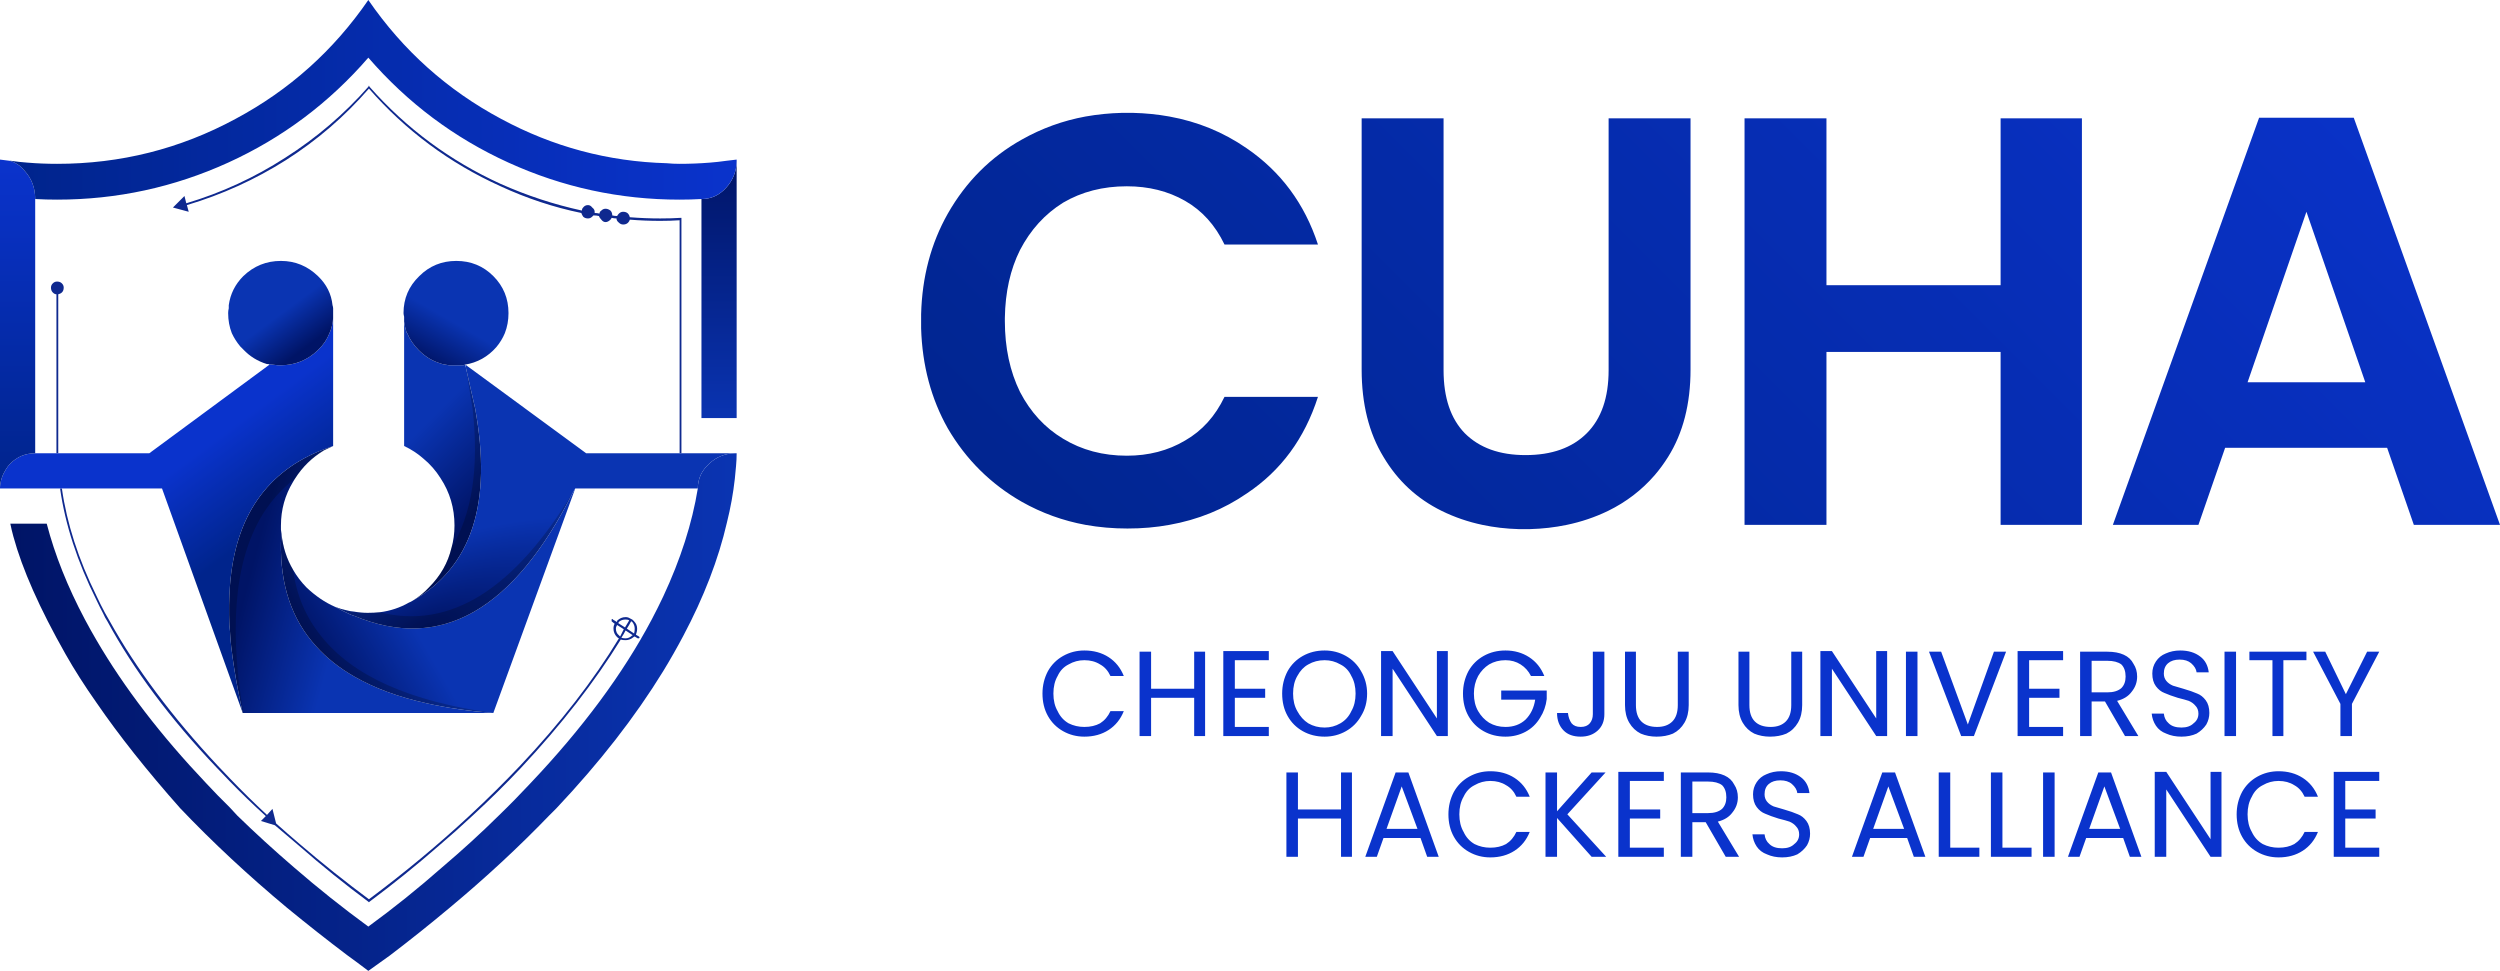 
<svg xmlns="http://www.w3.org/2000/svg" version="1.1" xmlns:xlink="http://www.w3.org/1999/xlink" preserveAspectRatio="none" x="0px" y="0px" width="206px" height="80px" viewBox="0 0 206 80">
<defs>
<linearGradient id="Gradient_1" gradientUnits="userSpaceOnUse" x1="99.4" y1="67.95" x2="182.5" y2="-15.15" spreadMethod="pad">
<stop  offset="0%" stop-color="#00248C"/>

<stop  offset="100%" stop-color="#0A33CC"/>
</linearGradient>

<linearGradient id="Gradient_2" gradientUnits="userSpaceOnUse" x1="15.512" y1="66.562" x2="23.387" y2="68.637" spreadMethod="pad">
<stop  offset="0%" stop-color="#001466"/>

<stop  offset="100%" stop-color="#0A34B2"/>
</linearGradient>

<linearGradient id="Gradient_3" gradientUnits="userSpaceOnUse" x1="39.825" y1="41.625" x2="34.075" y2="35.875" spreadMethod="pad">
<stop  offset="0%" stop-color="#001466"/>

<stop  offset="100%" stop-color="#0A34B2"/>
</linearGradient>

<linearGradient id="Gradient_4" gradientUnits="userSpaceOnUse" x1="63.487" y1="12.6" x2="58.513" y2="5.9" spreadMethod="pad">
<stop  offset="0%" stop-color="#00248C"/>

<stop  offset="100%" stop-color="#0A33CC"/>
</linearGradient>

<linearGradient id="Gradient_5" gradientUnits="userSpaceOnUse" x1="1.45" y1="39.888" x2="1.45" y2="13.412" spreadMethod="pad">
<stop  offset="0%" stop-color="#00248C"/>

<stop  offset="100%" stop-color="#0A33CC"/>
</linearGradient>

<linearGradient id="Gradient_6" gradientUnits="userSpaceOnUse" x1="56.837" y1="5.2" x2="54.762" y2="2.4" spreadMethod="pad">
<stop  offset="0%" stop-color="#001466"/>

<stop  offset="100%" stop-color="#0A34B2"/>
</linearGradient>

<linearGradient id="Gradient_7" gradientUnits="userSpaceOnUse" x1="0.825" y1="58.65" x2="60.675" y2="58.65" spreadMethod="pad">
<stop  offset="0%" stop-color="#001466"/>

<stop  offset="100%" stop-color="#0A34B2"/>
</linearGradient>

<linearGradient id="Gradient_8" gradientUnits="userSpaceOnUse" x1="30.625" y1="62.075" x2="37.775" y2="57.925" spreadMethod="pad">
<stop  offset="0%" stop-color="#001466"/>

<stop  offset="100%" stop-color="#0A34B2"/>
</linearGradient>

<radialGradient id="Gradient_9" gradientUnits="userSpaceOnUse" cx="0" cy="0" r="19.174" fx="0" fy="0" gradientTransform="matrix( 0.935, -0.353, 0.121, 0.319, 35.2,51.7) " spreadMethod="pad">
<stop  offset="0%" stop-color="#001466"/>

<stop  offset="100%" stop-color="#0A34B2"/>
</radialGradient>

<linearGradient id="Gradient_10" gradientUnits="userSpaceOnUse" x1="35.263" y1="29.862" x2="37.237" y2="26.438" spreadMethod="pad">
<stop  offset="0%" stop-color="#001466"/>

<stop  offset="100%" stop-color="#0A34B2"/>
</linearGradient>

<linearGradient id="Gradient_11" gradientUnits="userSpaceOnUse" x1="59.25" y1="12.925" x2="59.25" y2="34.675" spreadMethod="pad">
<stop  offset="0%" stop-color="#001466"/>

<stop  offset="100%" stop-color="#0A34B2"/>
</linearGradient>

<linearGradient id="Gradient_12" gradientUnits="userSpaceOnUse" x1="0.787" y1="8.2" x2="60.713" y2="8.2" spreadMethod="pad">
<stop  offset="0%" stop-color="#00248C"/>

<stop  offset="100%" stop-color="#0A33CC"/>
</linearGradient>

<g id="Layer0_0_FILL">
<path fill="#0A33CC" stroke="none" d="
M 137.1 64.35
L 137.1 63.6 133.35 63.6 133.35 70.6 137.1 70.6 137.1 69.85 134.3 69.85 134.3 67.45 136.8 67.45 136.8 66.7 134.3 66.7 134.3 64.35 137.1 64.35
M 128.3 66.85
L 128.3 63.65 127.35 63.65 127.35 70.6 128.3 70.6 128.3 67.4 131.15 70.6 132.35 70.6 129.15 67.1 132.3 63.65 131.15 63.65 128.3 66.85
M 156.15 63.65
L 155.1 63.65 152.6 70.6 153.55 70.6 154.1 69.05 157.15 69.05 157.7 70.6 158.65 70.6 156.15 63.65
M 156.9 68.3
L 154.35 68.3 155.6 64.8 156.9 68.3
M 142.9 64.65
Q 142.65 64.15 142.1 63.9 141.55 63.65 140.75 63.65
L 138.5 63.65 138.5 70.6 139.45 70.6 139.45 67.75 140.55 67.75 142.2 70.6 143.3 70.6 141.55 67.7
Q 142.35 67.5 142.75 66.95 143.2 66.4 143.2 65.7 143.2 65.1 142.9 64.65
M 142.25 65.7
Q 142.25 66.3 141.9 66.65 141.5 67 140.75 67
L 139.45 67 139.45 64.4 140.75 64.4
Q 141.5 64.4 141.9 64.7 142.25 65.05 142.25 65.7
M 147.65 64.6
Q 148.05 64.95 148.1 65.35
L 149.1 65.35
Q 149 64.5 148.4 64.05 147.75 63.55 146.75 63.55 146.1 63.55 145.55 63.8 145.05 64 144.75 64.45 144.45 64.9 144.45 65.45 144.45 66.1 144.75 66.5 145.05 66.9 145.45 67.05 145.9 67.25 146.55 67.45 147.15 67.6 147.45 67.7 147.8 67.85 148 68.1 148.25 68.35 148.25 68.75 148.25 69.25 147.85 69.55 147.5 69.9 146.85 69.9 146.15 69.9 145.8 69.55 145.45 69.25 145.4 68.75
L 144.4 68.75
Q 144.45 69.3 144.75 69.75 145.05 70.2 145.6 70.4 146.15 70.65 146.85 70.65 147.55 70.65 148.1 70.4 148.6 70.1 148.9 69.65 149.15 69.2 149.15 68.7 149.15 68.05 148.85 67.65 148.55 67.25 148.15 67.1 147.7 66.9 147 66.7 146.45 66.55 146.15 66.45 145.8 66.3 145.6 66.05 145.4 65.8 145.4 65.45 145.4 64.9 145.75 64.6 146.1 64.3 146.7 64.3 147.3 64.3 147.65 64.6
M 116.05 63.65
L 115 63.65 112.5 70.6 113.45 70.6 114 69.05 117.05 69.05 117.6 70.6 118.55 70.6 116.05 63.65
M 116.8 68.3
L 114.25 68.3 115.5 64.8 116.8 68.3
M 119.8 65.25
Q 119.35 66.1 119.35 67.1 119.35 68.15 119.8 68.95 120.25 69.75 121.05 70.2 121.85 70.65 122.8 70.65 123.95 70.65 124.8 70.1 125.65 69.55 126.05 68.55
L 124.95 68.55
Q 124.65 69.2 124.1 69.55 123.55 69.85 122.8 69.85 122.1 69.85 121.5 69.55 120.9 69.2 120.6 68.55 120.25 67.95 120.25 67.1 120.25 66.25 120.6 65.65 120.9 65 121.5 64.7 122.1 64.35 122.8 64.35 123.55 64.35 124.1 64.7 124.65 65 124.95 65.65
L 126.05 65.65
Q 125.65 64.65 124.8 64.1 123.95 63.55 122.8 63.55 121.85 63.55 121.05 64 120.25 64.45 119.8 65.25
M 110.5 63.65
L 110.5 66.7 106.95 66.7 106.95 63.65 106 63.65 106 70.6 106.95 70.6 106.95 67.45 110.5 67.45 110.5 70.6 111.4 70.6 111.4 63.65 110.5 63.65
M 170.4 70.6
L 171.35 70.6 171.9 69.05 174.95 69.05 175.5 70.6 176.45 70.6 173.95 63.65 172.9 63.65 170.4 70.6
M 174.7 68.3
L 172.15 68.3 173.4 64.8 174.7 68.3
M 163.1 70.6
L 163.1 69.85 160.7 69.85 160.7 63.65 159.75 63.65 159.75 70.6 163.1 70.6
M 165 63.65
L 164.05 63.65 164.05 70.6 167.4 70.6 167.4 69.85 165 69.85 165 63.65
M 169.3 63.65
L 168.35 63.65 168.35 70.6 169.3 70.6 169.3 63.65
M 192.3 63.6
L 192.3 70.6 196.05 70.6 196.05 69.85 193.25 69.85 193.25 67.45 195.75 67.45 195.75 66.7 193.25 66.7 193.25 64.35 196.05 64.35 196.05 63.6 192.3 63.6
M 183.05 70.6
L 183.05 63.6 182.15 63.6 182.15 69.15 178.5 63.6 177.55 63.6 177.55 70.6 178.5 70.6 178.5 65.05 182.15 70.6 183.05 70.6
M 187.75 64.35
Q 188.5 64.35 189.05 64.7 189.6 65 189.9 65.65
L 191 65.65
Q 190.6 64.65 189.75 64.1 188.9 63.55 187.75 63.55 186.8 63.55 186 64 185.2 64.45 184.75 65.25 184.3 66.1 184.3 67.1 184.3 68.15 184.75 68.95 185.2 69.75 186 70.2 186.8 70.65 187.75 70.65 188.9 70.65 189.75 70.1 190.6 69.55 191 68.55
L 189.9 68.55
Q 189.6 69.2 189.05 69.55 188.5 69.85 187.75 69.85 187.05 69.85 186.45 69.55 185.85 69.2 185.55 68.55 185.2 67.95 185.2 67.1 185.2 66.25 185.55 65.65 185.85 65 186.45 64.7 187.05 64.35 187.75 64.35
M 131.65 60.2
Q 132.2 59.7 132.2 58.85
L 132.2 53.7 131.25 53.7 131.25 58.85
Q 131.25 59.3 131 59.6 130.75 59.9 130.25 59.9 129.75 59.9 129.5 59.6 129.25 59.25 129.2 58.75
L 128.3 58.75
Q 128.3 59.65 128.85 60.2 129.35 60.7 130.25 60.7 131.1 60.7 131.65 60.2
M 139.15 53.7
L 138.25 53.7 138.25 58.1
Q 138.25 59 137.8 59.45 137.35 59.9 136.55 59.9 135.7 59.9 135.25 59.45 134.8 59 134.8 58.1
L 134.8 53.7 133.9 53.7 133.9 58.1
Q 133.9 58.95 134.25 59.55 134.6 60.15 135.2 60.45 135.8 60.7 136.5 60.7 137.25 60.7 137.85 60.45 138.45 60.15 138.8 59.55 139.15 58.95 139.15 58.1
L 139.15 53.7
M 148.5 53.7
L 147.6 53.7 147.6 58.1
Q 147.6 59 147.15 59.45 146.7 59.9 145.9 59.9 145.05 59.9 144.6 59.45 144.15 59 144.15 58.1
L 144.15 53.7 143.25 53.7 143.25 58.1
Q 143.25 58.95 143.6 59.55 143.95 60.15 144.55 60.45 145.15 60.7 145.85 60.7 146.6 60.7 147.2 60.45 147.8 60.15 148.15 59.55 148.5 58.95 148.5 58.1
L 148.5 53.7
M 155.5 53.65
L 154.6 53.65 154.6 59.2 150.95 53.65 150 53.65 150 60.65 150.95 60.65 150.95 55.1 154.6 60.65 155.5 60.65 155.5 53.65
M 158 53.7
L 157.05 53.7 157.05 60.65 158 60.65 158 53.7
M 91.35 60.15
Q 92.2 59.6 92.6 58.6
L 91.5 58.6
Q 91.2 59.25 90.65 59.6 90.1 59.9 89.35 59.9 88.65 59.9 88.05 59.6 87.45 59.25 87.15 58.6 86.8 58 86.8 57.15 86.8 56.3 87.15 55.7 87.45 55.05 88.05 54.75 88.65 54.4 89.35 54.4 90.1 54.4 90.65 54.75 91.2 55.05 91.5 55.7
L 92.6 55.7
Q 92.2 54.7 91.35 54.15 90.5 53.6 89.35 53.6 88.4 53.6 87.6 54.05 86.8 54.5 86.35 55.3 85.9 56.15 85.9 57.15 85.9 58.2 86.35 59 86.8 59.8 87.6 60.25 88.4 60.7 89.35 60.7 90.5 60.7 91.35 60.15
M 99.3 53.7
L 98.4 53.7 98.4 56.75 94.85 56.75 94.85 53.7 93.9 53.7 93.9 60.65 94.85 60.65 94.85 57.5 98.4 57.5 98.4 60.65 99.3 60.65 99.3 53.7
M 101.75 54.4
L 104.55 54.4 104.55 53.65 100.8 53.65 100.8 60.65 104.55 60.65 104.55 59.9 101.75 59.9 101.75 57.5 104.25 57.5 104.25 56.75 101.75 56.75 101.75 54.4
M 120.55 57.15
Q 120.55 58.2 121 59 121.45 59.8 122.25 60.25 123.05 60.7 124.05 60.7 124.95 60.7 125.7 60.3 126.45 59.9 126.9 59.15 127.35 58.45 127.45 57.6
L 127.45 56.9 123.7 56.9 123.7 57.65 126.5 57.65
Q 126.35 58.65 125.7 59.3 125.05 59.9 124.05 59.9 123.3 59.9 122.7 59.55 122.15 59.2 121.8 58.6 121.45 58 121.45 57.15 121.45 56.35 121.8 55.7 122.15 55.1 122.7 54.75 123.3 54.4 124.05 54.4 124.75 54.4 125.3 54.75 125.85 55.1 126.15 55.7
L 127.25 55.7
Q 126.85 54.7 126 54.15 125.15 53.6 124.05 53.6 123.05 53.6 122.25 54.05 121.45 54.5 121 55.3 120.55 56.15 120.55 57.15
M 112.15 59
Q 112.65 58.2 112.65 57.15 112.65 56.15 112.15 55.3 111.7 54.5 110.9 54.05 110.1 53.6 109.15 53.6 108.15 53.6 107.35 54.05 106.55 54.5 106.1 55.3 105.65 56.15 105.65 57.15 105.65 58.2 106.1 59 106.55 59.8 107.35 60.25 108.15 60.7 109.15 60.7 110.1 60.7 110.9 60.25 111.7 59.8 112.15 59
M 109.15 54.4
Q 109.85 54.4 110.45 54.75 111.05 55.05 111.35 55.7 111.7 56.3 111.7 57.15 111.7 58 111.35 58.6 111.05 59.25 110.45 59.6 109.85 59.95 109.15 59.95 108.4 59.95 107.8 59.6 107.25 59.25 106.9 58.6 106.55 58 106.55 57.15 106.55 56.3 106.9 55.7 107.25 55.05 107.8 54.75 108.4 54.4 109.15 54.4
M 119.3 53.65
L 118.4 53.65 118.4 59.2 114.75 53.65 113.8 53.65 113.8 60.65 114.75 60.65 114.75 55.1 118.4 60.65 119.3 60.65 119.3 53.65
M 165.3 53.7
L 164.3 53.7 162.15 59.7 159.95 53.7 158.95 53.7 161.6 60.65 162.65 60.65 165.3 53.7
M 167.2 54.4
L 170 54.4 170 53.65 166.25 53.65 166.25 60.65 170 60.65 170 59.9 167.2 59.9 167.2 57.5 169.7 57.5 169.7 56.75 167.2 56.75 167.2 54.4
M 175 53.95
Q 174.45 53.7 173.65 53.7
L 171.4 53.7 171.4 60.65 172.35 60.65 172.35 57.8 173.45 57.8 175.1 60.65 176.2 60.65 174.45 57.75
Q 175.25 57.55 175.65 57 176.1 56.45 176.1 55.75 176.1 55.15 175.8 54.7 175.55 54.2 175 53.95
M 173.65 54.45
Q 174.4 54.45 174.8 54.75 175.15 55.1 175.15 55.75 175.15 56.35 174.8 56.7 174.4 57.05 173.65 57.05
L 172.35 57.05 172.35 54.45 173.65 54.45
M 179.65 53.6
Q 179 53.6 178.45 53.85 177.95 54.05 177.65 54.5 177.35 54.95 177.35 55.5 177.35 56.15 177.65 56.55 177.95 56.95 178.35 57.1 178.8 57.3 179.45 57.5 180.05 57.65 180.35 57.75 180.7 57.9 180.9 58.15 181.15 58.4 181.15 58.8 181.15 59.3 180.75 59.6 180.4 59.95 179.75 59.95 179.05 59.95 178.7 59.6 178.35 59.3 178.3 58.8
L 177.3 58.8
Q 177.35 59.35 177.65 59.8 177.95 60.25 178.5 60.45 179.05 60.7 179.75 60.7 180.45 60.7 181 60.45 181.5 60.15 181.8 59.7 182.05 59.25 182.05 58.75 182.05 58.1 181.75 57.7 181.45 57.3 181.05 57.15 180.6 56.95 179.9 56.75 179.35 56.6 179.05 56.5 178.7 56.35 178.5 56.1 178.3 55.85 178.3 55.5 178.3 54.95 178.65 54.65 179 54.35 179.6 54.35 180.2 54.35 180.55 54.65 180.95 55 181 55.4
L 182 55.4
Q 181.9 54.55 181.3 54.1 180.65 53.6 179.65 53.6
M 184.25 53.7
L 183.3 53.7 183.3 60.65 184.25 60.65 184.25 53.7
M 190.05 54.4
L 190.05 53.7 185.35 53.7 185.35 54.4 187.25 54.4 187.25 60.65 188.15 60.65 188.15 54.4 190.05 54.4
M 192.85 58
L 192.85 60.65 193.8 60.65 193.8 58 196.05 53.7 195.05 53.7 193.3 57.2 191.6 53.7 190.6 53.7 192.85 58 Z"/>

<path fill="url(#Gradient_1)" stroke="none" d="
M 108.6 20.15
Q 106.95 15.1 102.7 12.2 99.851 10.233 96.35 9.6 94.907 9.338 93.35 9.3
L 92.45 9.3
Q 90.921 9.338 89.45 9.6 86.66 10.112 84.2 11.5 80.35 13.65 78.1 17.6 76.017 21.281 75.9 25.9
L 75.9 26.2
Q 75.9 26.3 75.9 26.45
L 75.9 27.05
Q 76.037 31.644 78.1 35.3 80.35 39.15 84.2 41.35 86.66 42.738 89.45 43.25 91.128 43.55 92.9 43.55 94.717 43.55 96.35 43.25 99.9 42.618 102.75 40.65 106.95 37.85 108.6 32.7
L 100.9 32.7
Q 99.75 35.1 97.65 36.3 95.55 37.55 92.85 37.55 89.9 37.55 87.6 36.15 85.35 34.8 84.05 32.3 82.8 29.75 82.8 26.45 82.8 26.3 82.8 26.2 82.85 23 84.05 20.6 85.35 18.1 87.6 16.7 89.9 15.35 92.85 15.35 95.55 15.35 97.65 16.55 99.75 17.75 100.9 20.15
L 108.6 20.15
M 139.3 9.75
L 132.55 9.75 132.55 30.5
Q 132.55 33.9 130.75 35.7 128.95 37.5 125.7 37.5 122.5 37.5 120.7 35.7 118.95 33.9 118.95 30.5
L 118.95 9.75 112.2 9.75 112.2 30.45
Q 112.2 34.7 114 37.65 115.75 40.6 118.8 42.1 120.377 42.876 122.15 43.25 123.584 43.556 125.15 43.6
L 126.05 43.6
Q 127.643 43.556 129.1 43.25 130.897 42.876 132.5 42.1 134.75 41 136.35 39.15 136.95 38.45 137.45 37.65 139.3 34.7 139.3 30.45
L 139.3 9.75
M 164.85 9.75
L 164.85 23.5 150.5 23.5 150.5 9.75 143.75 9.75 143.75 43.25 150.5 43.25 150.5 29 164.85 29 164.85 43.25 171.55 43.25 171.55 9.75 164.85 9.75
M 193.95 9.7
L 186.15 9.7 174.1 43.25 181.15 43.25 183.35 36.9 196.7 36.9 198.9 43.25 206 43.25 193.95 9.7
M 194.9 31.5
L 185.2 31.5 190.05 17.45 194.9 31.5 Z"/>
</g>

<g id="Layer0_1_FILL">
<path fill="url(#Gradient_2)" stroke="none" d="
M 27.45 36.75
Q 27.105 36.862 26.75 37 19.603 39.701 18.95 48.25 18.833 49.805 18.9 51.5 18.935 51.779 18.95 52 18.985 52.635 19.05 53.25 19.248 54.938 19.6 56.8 19.78 57.752 20 58.75
L 40.65 58.75
Q 37.656 58.52 35.15 57.95 31.677 57.181 29.2 55.75 27.335 54.688 26.05 53.25 23.05 49.969 23.15 44.7
L 23.2 44
Q 23.177 43.836 23.15 43.65 23.15 43.486 23.15 43.3 23.15 41.35 24.15 39.7 24.227 39.567 24.3 39.45 25.221 37.993 26.7 37.1
L 27.45 36.75 Z"/>

<path fill="url(#Gradient_3)" stroke="none" d="
M 37 30.1
Q 36.75 30.05 36.45 30 36.3 29.95 36.15 29.9 35.25 29.6 34.5 28.85 33.87 28.22 33.55 27.45 33.535 27.425 33.5 27.4 33.37 26.971 33.3 26.5
L 33.3 36.75
Q 34.197 37.175 34.9 37.8 35.719 38.476 36.3 39.4 37.45 41.15 37.45 43.3 37.45 44.27 37.2 45.15 36.771 46.979 35.35 48.4 34.75 49.05 34 49.5 41.3 45.35 39.15 33.65
L 38.4 30.35 38.4 30.3
Q 38.347 30.191 38.3 30.05 38.25 30.1 38.15 30.1
L 37 30.1 Z"/>

<path fill="#0F298F" stroke="none" d="
M 5.1 40.25
L 4.95 40.25
Q 5.58 44.704 7.95 49.45 8.214 50.013 8.5 50.55 8.65 50.9 8.85 51.2 12.1 57.2 17.85 63.25 18.39 63.832 18.95 64.4 20.336 65.828 21.85 67.2 21.872 67.225 21.9 67.25
L 21.5 67.65 22.65 68
Q 23.65 68.85 24.65 69.7 27.45 72.15 30.35 74.3
L 30.4 74.35 30.45 74.3
Q 33.4 72.1 36.15 69.7 37.605 68.462 38.95 67.2 41.069 65.253 42.95 63.25 47.95 57.9 51.15 52.7 51.3 52.75 51.55 52.75 51.9 52.75 52.2 52.5 52.25 52.45 52.3 52.45
L 52.55 52.6 52.65 52.6
Q 52.7 52.55 52.7 52.5
L 52.65 52.45 52.4 52.3
Q 52.5 52.05 52.5 51.8 52.5 51.45 52.25 51.2 52.25 51.15 52.2 51.15 52.15 51.1 52.1 51.05
L 51.9 50.95
Q 51.75 50.85 51.55 50.85 51.15 50.85 50.85 51.15
L 50.85 51.2 50.8 51.25 50.75 51.2 50.5 51.05
Q 50.5 51 50.45 51
L 50.4 51.05
Q 50.35 51.1 50.4 51.1 50.4 51.15 50.4 51.2
L 50.65 51.4
Q 50.55 51.55 50.55 51.8 50.55 52.2 50.85 52.5 50.9 52.55 51 52.6 47.85 57.8 42.85 63.1 40.862 65.195 38.7 67.2 34.829 70.794 30.4 74.1 27.5 71.95 24.7 69.55 23.7 68.7 22.75 67.85
L 22.45 66.65 22 67.15
Q 20.406 65.667 18.95 64.15 18.442 63.63 17.95 63.1 12.3 57.05 9.05 51.2 8.85 50.85 8.65 50.5 8.282 49.816 7.95 49.1 5.71 44.561 5.1 40.25
M 51.55 51.05
Q 51.7 51.05 51.85 51.1 51.8 51.15 51.8 51.2 51.65 51.45 51.5 51.7
L 50.95 51.35
Q 50.95 51.3 51 51.25
L 51.05 51.2
Q 51.25 51.05 51.55 51.05
M 50.75 51.8
Q 50.75 51.65 50.85 51.5
L 51.4 51.85
Q 51.25 52.15 51.1 52.45 51.05 52.4 51 52.35 50.75 52.15 50.75 51.8
M 51.2 52.55
Q 51.4 52.25 51.55 51.95
L 52.15 52.35 52.1 52.35
Q 51.85 52.6 51.55 52.6 51.35 52.6 51.2 52.55
M 52 51.2
Q 52.05 51.2 52.1 51.25 52.3 51.5 52.3 51.8 52.3 52 52.25 52.2
L 51.65 51.8
Q 51.85 51.5 52 51.2
M 4.35 24.1
Q 4.5 24.25 4.65 24.25
L 4.65 36.7
Q 4.65 37 4.65 37.35
L 4.8 37.35
Q 4.8 37 4.8 36.7
L 4.8 24.25
Q 5 24.2 5.1 24.1 5.25 23.95 5.25 23.7 5.25 23.5 5.1 23.35 4.95 23.2 4.7 23.2 4.5 23.2 4.35 23.35 4.2 23.5 4.2 23.7 4.2 23.95 4.35 24.1
M 47.9 17.55
Q 47.95 17.7 48.05 17.85 48.2 18 48.45 18 48.65 18 48.8 17.85 48.85 17.8 48.9 17.75 49.15 17.75 49.35 17.8 49.4 17.95 49.55 18.1 49.7 18.3 49.9 18.3 50.1 18.3 50.3 18.1 50.35 18.05 50.4 17.95 50.6 18 50.8 18 50.8 18.2 51 18.35 51.15 18.5 51.35 18.5 51.6 18.5 51.75 18.35 51.85 18.25 51.9 18.1 53.15 18.2 54.4 18.2 55.25 18.2 56 18.15
L 56 36.7
Q 56 37 56 37.35
L 56.15 37.35
Q 56.15 37 56.15 36.7
L 56.15 17.95 56.1 17.95
Q 55.35 18 54.4 18 53.15 18 51.9 17.9 51.85 17.7 51.75 17.6 51.6 17.45 51.35 17.45 51.15 17.45 51 17.6 50.9 17.7 50.85 17.8 50.65 17.8 50.45 17.75 50.45 17.5 50.3 17.35 50.1 17.2 49.9 17.2 49.7 17.2 49.55 17.35 49.4 17.45 49.4 17.6 49.2 17.55 49 17.55 49 17.5 49 17.45 49 17.25 48.8 17.1 48.65 16.9 48.45 16.9 48.2 16.9 48.05 17.1 47.95 17.2 47.95 17.35 44.5 16.6 41.25 15.15 35 12.3 30.45 7.15
L 30.4 7.05 30.35 7.15
Q 27.35 10.55 23.5 13 19.7 15.45 15.35 16.75
L 15.2 16.15 14.25 17.1 15.55 17.45 15.4 16.9
Q 19.75 15.6 23.55 13.2 27.4 10.75 30.4 7.3 34.95 12.5 41.25 15.35 44.5 16.85 47.9 17.55 Z"/>

<path fill="url(#Gradient_4)" stroke="none" d="
M 0.85 38.2
Q 0.65 38.4 0.5 38.65 0.05 39.35 0 40.15
L 0 40.25 4.95 40.25 5.1 40.25 13.35 40.25 20 58.75
Q 19.78 57.752 19.6 56.8 19.248 54.938 19.05 53.25 18.985 52.635 18.95 52 18.935 51.779 18.9 51.5 18.833 49.805 18.95 48.25 19.603 39.701 26.75 37 27.105 36.862 27.45 36.75
L 27.45 26.2
Q 27.407 26.867 27.15 27.45 26.855 28.223 26.2 28.85 24.9 30.1 23.1 30.1 23.05 30.1 22.95 30.1
L 22.9 30.1 22.1 30
Q 22.163 30.012 22.2 30.05
L 12.3 37.35 4.8 37.35 4.65 37.35 2.9 37.35
Q 1.7 37.35 0.85 38.2 Z"/>

<path fill="url(#Gradient_5)" stroke="none" d="
M 2.9 16.4
Q 2.9 15.05 2.05 14.1 1.85 13.85 1.6 13.65 1.2 13.35 0.8 13.25 0.4 13.2 0 13.15
L 0 40.15
Q 0.05 39.35 0.5 38.65 0.65 38.4 0.85 38.2 1.7 37.35 2.9 37.35
L 2.9 16.4 Z"/>

<path fill="url(#Gradient_6)" stroke="none" d="
M 26.2 22.75
Q 24.9 21.5 23.15 21.5 21.35 21.5 20.05 22.75 19.04 23.76 18.85 25.15 18.858 25.273 18.85 25.4 18.8 25.6 18.8 25.8 18.8 26.682 19.1 27.45 19.369 28.033 19.8 28.55 19.95 28.7 20.05 28.8 20.85 29.65 22 30
L 22.1 30 22.9 30.1 22.95 30.1
Q 23.05 30.1 23.1 30.1 24.9 30.1 26.2 28.85 26.855 28.223 27.15 27.45 27.407 26.867 27.45 26.2
L 27.45 25.95
Q 27.45 25.9 27.45 25.85
L 27.45 25.5
Q 27.45 25.45 27.45 25.4 27.442 25.273 27.4 25.15 27.256 23.76 26.2 22.75 Z"/>

<path fill="url(#Gradient_7)" stroke="none" d="
M 60.55 37.35
Q 59.322 37.377 58.45 38.2 57.5 39.05 57.5 40.25 56.796 44.558 54.65 49.15 54.206 50.09 53.7 51.05 50.15 57.75 43.7 64.55 42.455 65.889 41.1 67.2 38.91 69.364 36.45 71.45 33.5 74.05 30.35 76.35 27.2 74.05 24.2 71.45 21.772 69.365 19.55 67.2 19.261 66.888 18.95 66.55 17.95 65.572 17 64.55 11.37 58.615 7.95 52.75 7.452 51.902 7 51.05 4.85 47 3.85 43.15
L 0.85 43.15
Q 0.95 43.65 1.1 44.2 2.2 48.25 5.4 53.9 6.496 55.835 7.95 57.9 10.741 61.965 14.85 66.6 18.85 70.8 23.65 74.8 26.15 76.85 28.6 78.7 29.5 79.35 30.35 80 31.25 79.35 32.1 78.75 34.6 76.85 37.05 74.8 41.507 71.086 45.25 67.2 45.564 66.901 45.85 66.6 51.186 60.946 54.65 55.3 55.536 53.846 56.3 52.4 58.85 47.6 59.9 43.05 60.35 41.25 60.55 39.45 60.6 38.9 60.65 38.4 60.7 37.85 60.7 37.35
L 60.55 37.35 Z"/>

<path fill="url(#Gradient_8)" stroke="none" d="
M 47.4 40.25
Q 47.338 40.375 47.25 40.5 39.859 55.209 29.2 50.75 29.048 50.71 28.9 50.65 28.254 50.352 27.6 50 26.35 49.45 25.25 48.4 24.593 47.725 24.15 46.95 23.359 45.619 23.2 44
L 23.15 44.7
Q 23.05 49.969 26.05 53.25 27.335 54.688 29.2 55.75 31.677 57.181 35.15 57.95 37.656 58.52 40.65 58.75
L 47.4 40.25 Z"/>

<path fill="url(#Gradient_9)" stroke="none" d="
M 47.25 40.5
Q 47.338 40.375 47.4 40.25
L 57.5 40.25
Q 57.5 39.05 58.45 38.2 59.322 37.377 60.55 37.35
L 56.15 37.35 56 37.35 48.3 37.35 38.35 30.05
Q 38.35 30.191 38.4 30.3
L 38.4 30.35 39.15 33.65
Q 41.3 45.35 34 49.5 33.847 49.596 33.7 49.65 32.611 50.277 31.3 50.45 30.822 50.5 30.3 50.5 29.735 50.5 29.2 50.4 28.904 50.383 28.6 50.3 28.093 50.197 27.6 50 28.254 50.352 28.9 50.65 29.048 50.71 29.2 50.75 39.859 55.209 47.25 40.5 Z"/>

<path fill="url(#Gradient_10)" stroke="none" d="
M 40.9 28.6
Q 41.346 28.065 41.6 27.45 41.9 26.687 41.9 25.8 41.9 24 40.65 22.75 39.4 21.5 37.6 21.5 35.8 21.5 34.55 22.75 33.25 24 33.25 25.8 33.25 25.9 33.3 26.1
L 33.3 26.5
Q 33.37 26.971 33.5 27.4 33.535 27.425 33.55 27.45 33.87 28.22 34.5 28.85 35.25 29.6 36.15 29.9 36.3 29.95 36.45 30 36.75 30.05 37 30.1
L 38.15 30.1
Q 38.25 30.1 38.3 30.05 39.85 29.8 40.9 28.6 Z"/>

<path fill="url(#Gradient_11)" stroke="none" d="
M 59.85 15.45
Q 59 16.4 57.8 16.4
L 57.8 34.45 60.7 34.45 60.7 13.3
Q 60.673 14.53 59.85 15.45 Z"/>

<path fill="url(#Gradient_12)" stroke="none" d="
M 58.5 13.4
Q 57.25 13.5 56 13.5 55.45 13.5 54.95 13.45 47.7 13.25 41.3 9.8 34.65 6.25 30.35 0 26.05 6.25 19.4 9.8 12.55 13.5 4.7 13.5 3.45 13.5 2.25 13.4 1.55 13.35 0.9 13.25 0.85 13.25 0.8 13.25 1.2 13.35 1.6 13.65 1.85 13.85 2.05 14.1 2.9 15.05 2.9 16.4 3.8 16.45 4.7 16.45 12.1 16.45 18.8 13.4 25.5 10.35 30.35 4.75 35.2 10.35 41.9 13.4 48.6 16.45 56 16.45 56.9 16.45 57.8 16.4 59 16.4 59.85 15.45 60.673 14.53 60.7 13.3
L 60.7 13.15
Q 60.3 13.2 59.85 13.25 59.15 13.35 58.5 13.4 Z"/>
</g>

<g id="Layer0_1_MEMBER_0_FILL">
<path fill="#000000" fill-opacity="0.2" stroke="none" d="
M 31.3 50.45
Q 30.822 50.5 30.3 50.5 28.85 50.5 27.6 50 39.308 56.301 47.25 40.5 39.96 52.618 31.3 50.45
M 24.3 39.45
Q 25.233 37.973 26.75 37.1
L 27.45 36.75
Q 17.65 39.95 19.05 53.25 19.35 55.8 20 58.75
L 20.05 58.75
Q 19.549 55.779 19.45 53.25 19.047 43.432 24.3 39.45
M 37.2 45.15
Q 36.771 46.979 35.35 48.4 34.75 49.05 34 49.5 41.3 45.35 39.15 33.65
L 38.4 30.35 38.95 33.75
Q 39.742 40.97 37.2 45.15
M 24.15 46.95
Q 23.359 45.619 23.2 44 22.85 49.75 26.05 53.25 30.25 57.95 40.65 58.75 30.341 57.339 26.45 52.4 24.57 50.081 24.15 46.95 Z"/>
</g>
</defs>

<g transform="matrix( 1, 0, 0, 1, 0,0) ">
<use xlink:href="#Layer0_0_FILL"/>
</g>

<g transform="matrix( 1, 0, 0, 1, 0,0) ">
<use xlink:href="#Layer0_1_FILL"/>
</g>

<g transform="matrix( 1, 0, 0, 1, 0,0) ">
<use xlink:href="#Layer0_1_MEMBER_0_FILL"/>
</g>
</svg>
